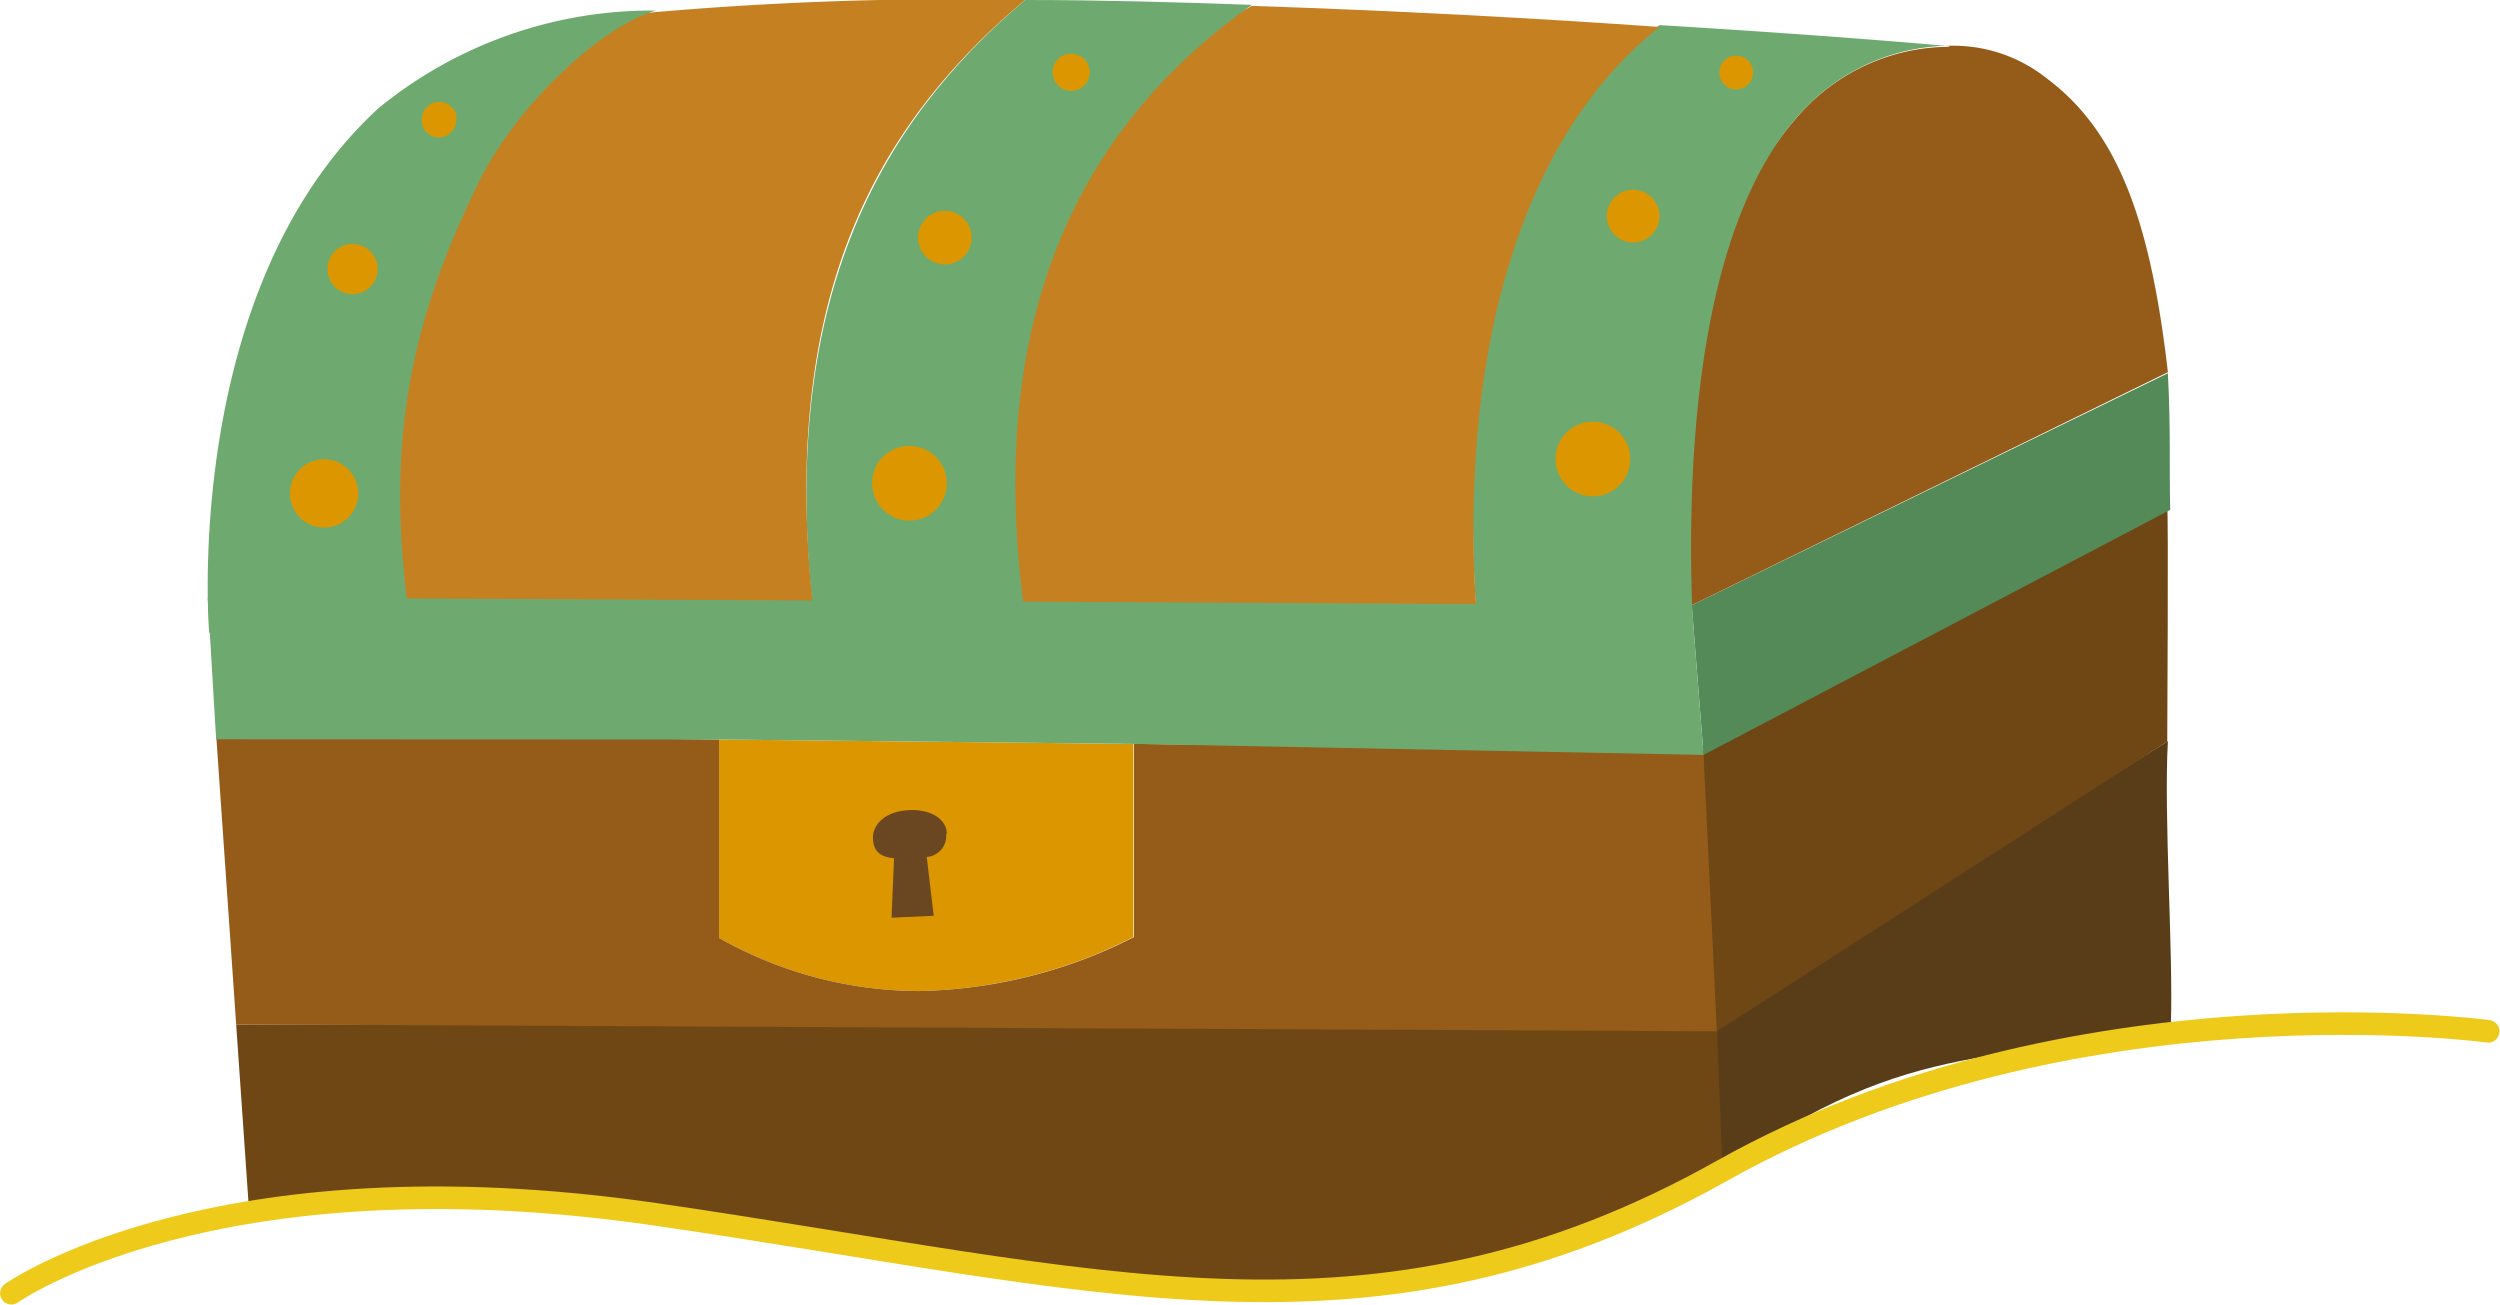 <svg xmlns="http://www.w3.org/2000/svg" viewBox="0 0 118.56 61.87"><defs><style>.cls-1{fill:#593d19;}.cls-2{fill:#6f4714;}.cls-3{fill:#538a58;}.cls-4{fill:#945b19;}.cls-5{fill:#6eaa6f;}.cls-6{fill:#db9600;}.cls-7{fill:#c58021;}.cls-8{fill:#6a4720;}.cls-9{fill:none;stroke:#eeca1a;stroke-linecap:round;stroke-width:1.07px;}</style></defs><g id="Capa_2" data-name="Capa 2"><g id="Capa_1-2" data-name="Capa 1"><path class="cls-1" d="M81.34,48.58l21.47-13.43c-.2,3.57.26,10,.14,13.43-7.28,2-12.29.33-21.26,6.93L81,48.56Z"/><path class="cls-2" d="M102.81,35.15,81.42,48.91h-.35L80.6,35.56h.18l22-11.47c.06.32,0,10.74,0,11.06"/><path class="cls-3" d="M102.92,24.18,80.79,35.8l-.56-7.1,22.58-11c.14,2.8.06,4.14.11,6.53"/><path class="cls-4" d="M92.44,2.17a7.12,7.12,0,0,1,4.64,1.56c3.47,2.59,4.93,7,5.73,13.92L80.23,28.7S78,13.3,85.53,5.22a9.53,9.53,0,0,1,6.9-3Z"/><path class="cls-5" d="M92.43,2.17a9.64,9.64,0,0,0-6.9,3.05c-7.8,8.23-4.74,30.58-4.74,30.58L70,28.89c-.69-10.66.87-22.37,8.7-27.7,8.19.5,13,.93,13.74,1"/><path class="cls-6" d="M82.33,2.64a.8.8,0,1,1-.79.79.79.79,0,0,1,.79-.79"/><path class="cls-2" d="M81.42,48.69l.27,6.82c-17.27,11.81-36.38,2.06-56.42,1.74-2.68,0-8.55,0-13.47,0l-.6-8.67H43.58Z"/><path class="cls-6" d="M77.44,9A1.25,1.25,0,1,1,76.2,10.2,1.25,1.25,0,0,1,77.44,9"/><path class="cls-6" d="M75.53,20a1.77,1.77,0,1,1-1.76,1.76A1.76,1.76,0,0,1,75.53,20"/><path class="cls-7" d="M70,28.7v.19l-21.38.39h-.47C46.28,16,49.54,7.13,58.06,1l1.3-.72c6.53.21,14,.61,19.33,1C71.52,7,69.3,18,70,28.7"/><path class="cls-5" d="M59.36.24,59.1.42c-8.52,6.17-12.34,15.5-10.49,28.81v.58l-10-.35C36.85,14.31,41.65,5.9,48.61,0c3.54,0,7.17.1,10.75.23"/><path class="cls-6" d="M53.75,35.28v9.16A23.39,23.39,0,0,1,43.58,47a19.36,19.36,0,0,1-9.48-2.52V35.07Z"/><path class="cls-6" d="M50.8,2.55a.88.88,0,1,1-.88.88.87.87,0,0,1,.88-.88"/><path class="cls-7" d="M26.84,1A162.68,162.68,0,0,1,48.61,0c-7,5.89-11.76,14.08-10,29.22v.23l-19.47.63v-.57A33.72,33.72,0,0,1,23.48,6.8C24.57,4.93,25.56,2.91,26.84,1"/><path class="cls-6" d="M44.81,10a1.27,1.27,0,1,1-1.27,1.27A1.26,1.26,0,0,1,44.81,10"/><path class="cls-8" d="M44.87,39.54a1,1,0,0,1-.92,1.1l.33,2.79-2,.09.12-2.82c-.83-.07-1-.5-1-1s.45-1.17,1.58-1.27,1.92.41,1.92,1.11"/><path class="cls-4" d="M80.78,35.56l-27-.28v9.16A23.39,23.39,0,0,1,43.58,47a19.36,19.36,0,0,1-9.48-2.52V35.07l-23.85-.24.95,13.75,70.22.33Z"/><path class="cls-6" d="M43.11,21.15a1.77,1.77,0,1,1-1.75,1.77,1.76,1.76,0,0,1,1.75-1.77"/><path class="cls-5" d="M22.69,8.66c1.9-3.83,5.94-7.47,8.42-8.16A20.48,20.48,0,0,0,17.94,5.14C8.55,13.78,9.92,30,9.92,30l9.79.49-.31-1.24c-1-7.35-.35-13.21,3.29-20.57"/><path class="cls-6" d="M21.64,5.52a.86.86,0,0,1,0,.16.84.84,0,0,1-.85.84A.83.83,0,0,1,20,5.68a.84.84,0,0,1,.82-.85.86.86,0,0,1,.84.69"/><path class="cls-6" d="M16.72,11.57a1.19,1.19,0,1,1,0,2.38,1.19,1.19,0,0,1,0-2.38"/><path class="cls-6" d="M15.36,21.78a1.62,1.62,0,1,1-1.61,1.62,1.62,1.62,0,0,1,1.61-1.62"/><polygon class="cls-5" points="80.23 28.7 80.79 35.8 53.75 35.28 34.1 35.07 10.25 35.06 9.85 28.33 80.23 28.7"/><path class="cls-9" d="M.54,61.33s9.56-6.79,30.56-3.74,34,7.23,50.59-2.08S118,48.91,118,48.91"/></g></g></svg>